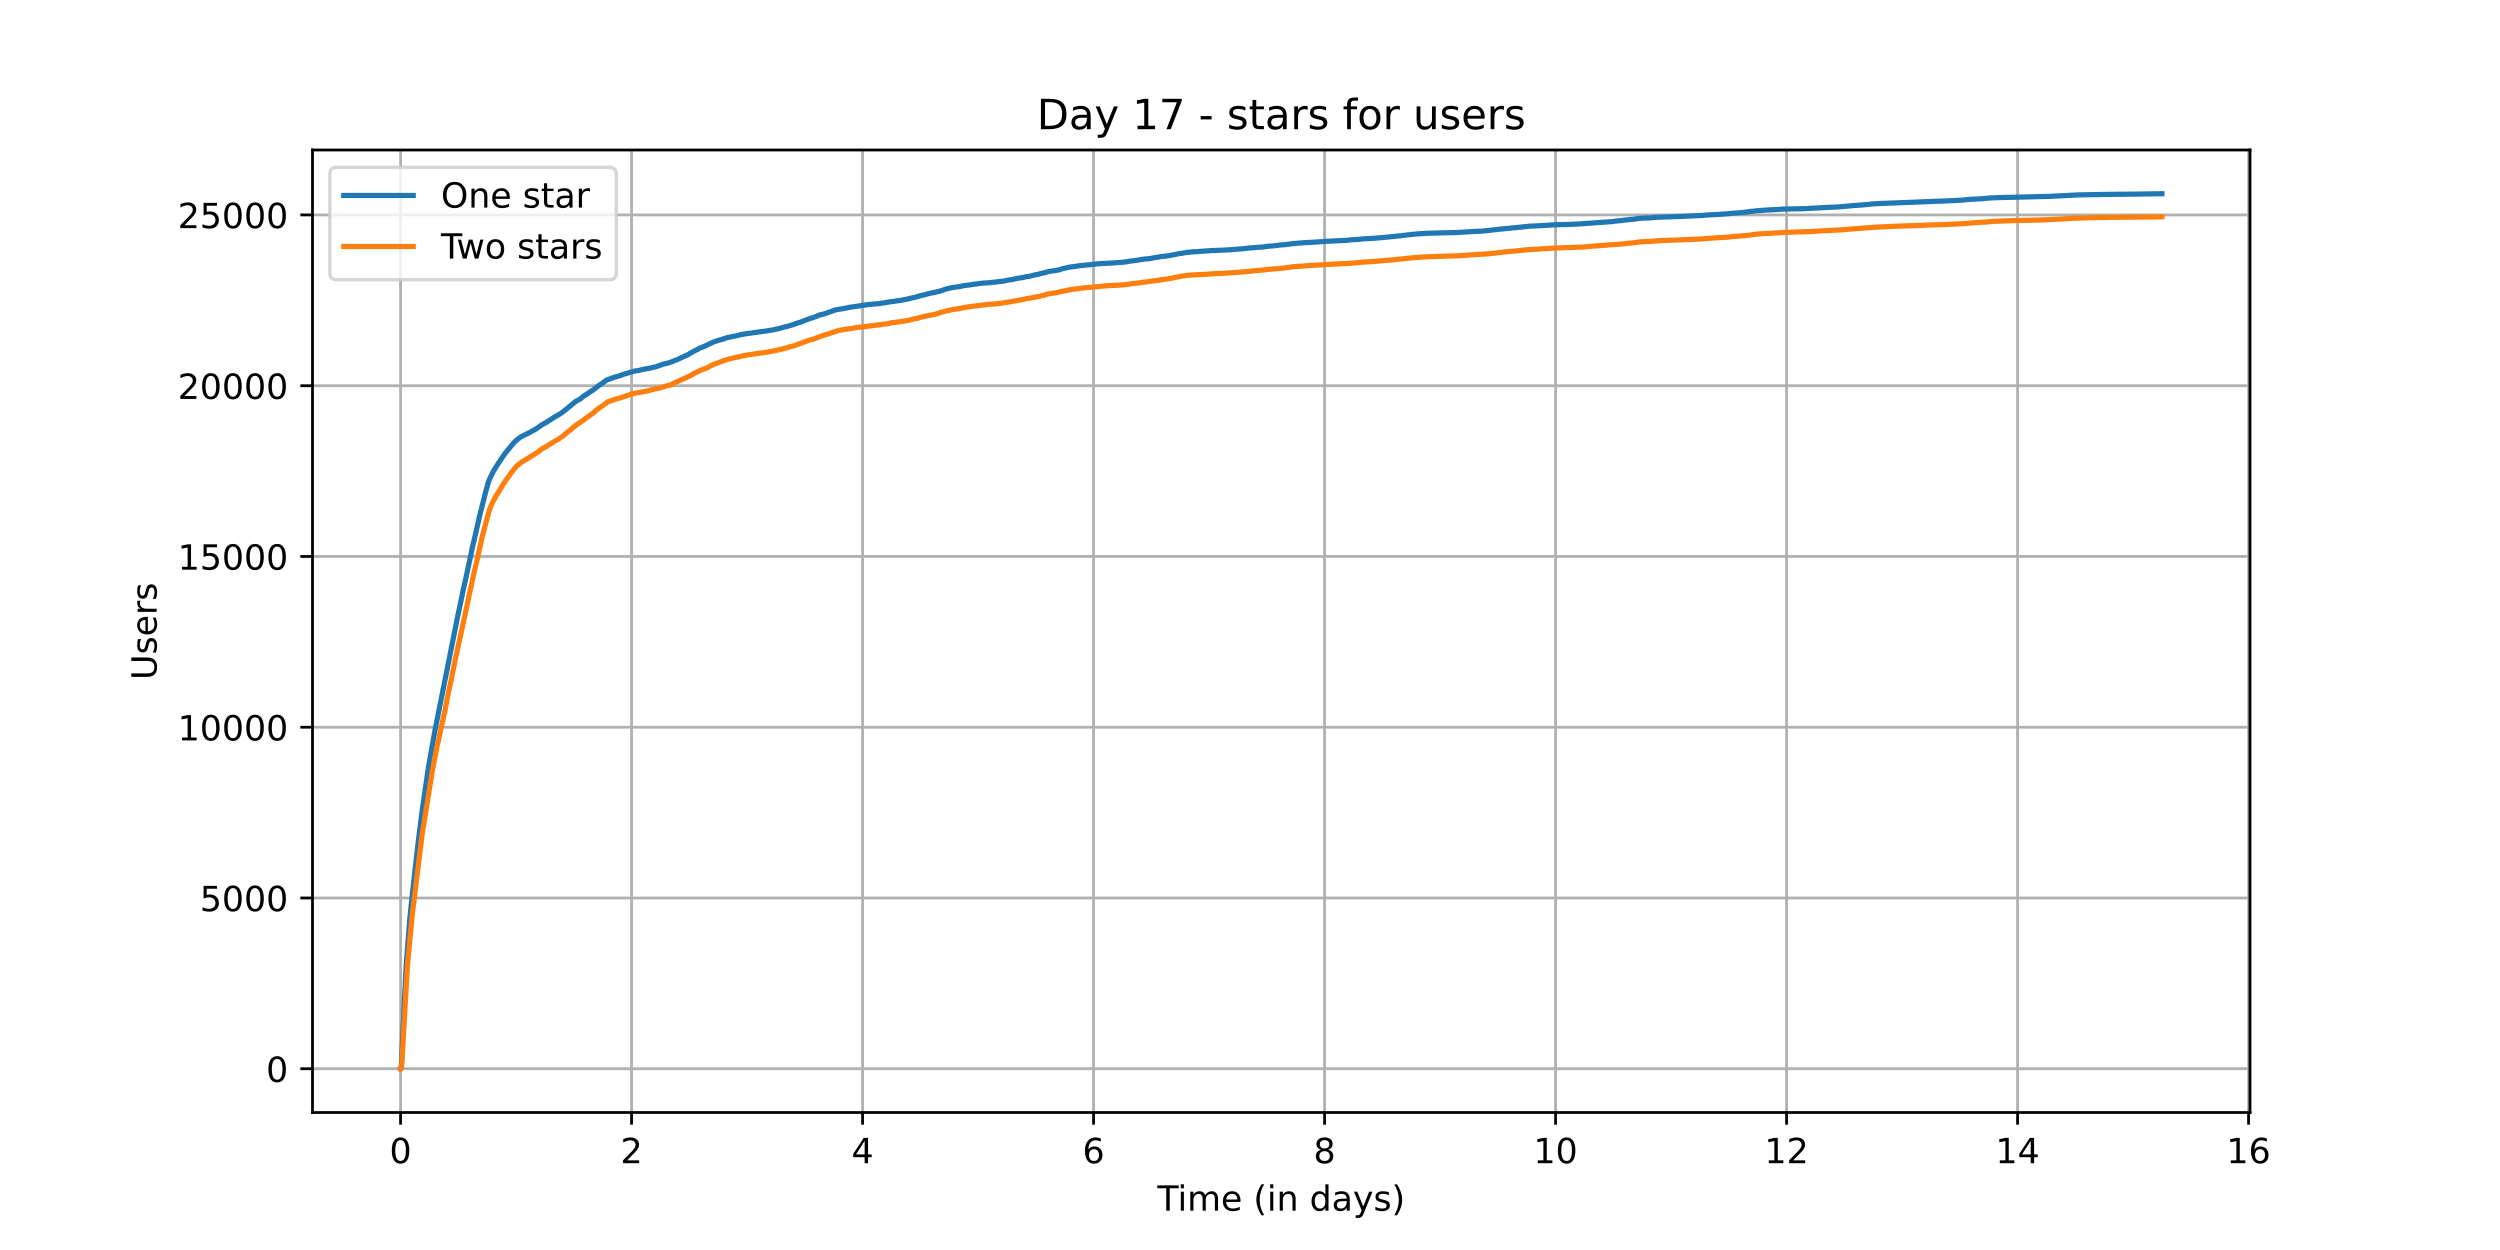 <?xml version="1.0" encoding="utf-8" standalone="no"?>
<!DOCTYPE svg PUBLIC "-//W3C//DTD SVG 1.1//EN"
  "http://www.w3.org/Graphics/SVG/1.1/DTD/svg11.dtd">
<!-- Created with matplotlib (https://matplotlib.org/) -->
<svg height="360pt" version="1.1" viewBox="0 0 720 360" width="720pt" xmlns="http://www.w3.org/2000/svg" xmlns:xlink="http://www.w3.org/1999/xlink">
 <defs>
  <style type="text/css">*{stroke-linecap:butt;stroke-linejoin:round;}</style>
 </defs>
 <g id="figure_1">
  <g id="patch_1">
   <path d="M 0 360 
L 720 360 
L 720 0 
L 0 0 
z
" style="fill:#ffffff;"/>
  </g>
  <g id="axes_1">
   <g id="patch_2">
    <path d="M 90 320.4 
L 648 320.4 
L 648 43.2 
L 90 43.2 
z
" style="fill:#ffffff;"/>
   </g>
   <g id="matplotlib.axis_1">
    <g id="xtick_1">
     <g id="line2d_1">
      <path clip-path="url(#p1cc33527a8)" d="M 115.364 320.4 
L 115.364 43.2 
" style="fill:none;stroke:#b0b0b0;stroke-linecap:square;stroke-width:0.8;"/>
     </g>
     <g id="line2d_2">
      <defs>
       <path d="M 0 0 
L 0 3.5 
" id="mbe6719a1c9" style="stroke:#000000;stroke-width:0.8;"/>
      </defs>
      <g>
       <use style="stroke:#000000;stroke-width:0.8;" x="115.364" xlink:href="#mbe6719a1c9" y="320.4"/>
      </g>
     </g>
     <g id="text_1">
      <!-- 0 -->
      <g transform="translate(112.182 334.998)scale(0.1 -0.1)">
       <defs>
        <path d="M 31.781 66.406 
Q 24.172 66.406 20.328 58.906 
Q 16.5 51.422 16.5 36.375 
Q 16.5 21.391 20.328 13.891 
Q 24.172 6.391 31.781 6.391 
Q 39.453 6.391 43.281 13.891 
Q 47.125 21.391 47.125 36.375 
Q 47.125 51.422 43.281 58.906 
Q 39.453 66.406 31.781 66.406 
z
M 31.781 74.219 
Q 44.047 74.219 50.516 64.516 
Q 56.984 54.828 56.984 36.375 
Q 56.984 17.969 50.516 8.266 
Q 44.047 -1.422 31.781 -1.422 
Q 19.531 -1.422 13.062 8.266 
Q 6.594 17.969 6.594 36.375 
Q 6.594 54.828 13.062 64.516 
Q 19.531 74.219 31.781 74.219 
z
" id="DejaVuSans-48"/>
       </defs>
       <use xlink:href="#DejaVuSans-48"/>
      </g>
     </g>
    </g>
    <g id="xtick_2">
     <g id="line2d_3">
      <path clip-path="url(#p1cc33527a8)" d="M 181.892 320.4 
L 181.892 43.2 
" style="fill:none;stroke:#b0b0b0;stroke-linecap:square;stroke-width:0.8;"/>
     </g>
     <g id="line2d_4">
      <g>
       <use style="stroke:#000000;stroke-width:0.8;" x="181.892" xlink:href="#mbe6719a1c9" y="320.4"/>
      </g>
     </g>
     <g id="text_2">
      <!-- 2 -->
      <g transform="translate(178.711 334.998)scale(0.1 -0.1)">
       <defs>
        <path d="M 19.188 8.297 
L 53.609 8.297 
L 53.609 0 
L 7.328 0 
L 7.328 8.297 
Q 12.938 14.109 22.625 23.891 
Q 32.328 33.688 34.812 36.531 
Q 39.547 41.844 41.422 45.531 
Q 43.312 49.219 43.312 52.781 
Q 43.312 58.594 39.234 62.25 
Q 35.156 65.922 28.609 65.922 
Q 23.969 65.922 18.812 64.312 
Q 13.672 62.703 7.812 59.422 
L 7.812 69.391 
Q 13.766 71.781 18.938 73 
Q 24.125 74.219 28.422 74.219 
Q 39.75 74.219 46.484 68.547 
Q 53.219 62.891 53.219 53.422 
Q 53.219 48.922 51.531 44.891 
Q 49.859 40.875 45.406 35.406 
Q 44.188 33.984 37.641 27.219 
Q 31.109 20.453 19.188 8.297 
z
" id="DejaVuSans-50"/>
       </defs>
       <use xlink:href="#DejaVuSans-50"/>
      </g>
     </g>
    </g>
    <g id="xtick_3">
     <g id="line2d_5">
      <path clip-path="url(#p1cc33527a8)" d="M 248.42 320.4 
L 248.42 43.2 
" style="fill:none;stroke:#b0b0b0;stroke-linecap:square;stroke-width:0.8;"/>
     </g>
     <g id="line2d_6">
      <g>
       <use style="stroke:#000000;stroke-width:0.8;" x="248.42" xlink:href="#mbe6719a1c9" y="320.4"/>
      </g>
     </g>
     <g id="text_3">
      <!-- 4 -->
      <g transform="translate(245.239 334.998)scale(0.1 -0.1)">
       <defs>
        <path d="M 37.797 64.312 
L 12.891 25.391 
L 37.797 25.391 
z
M 35.203 72.906 
L 47.609 72.906 
L 47.609 25.391 
L 58.016 25.391 
L 58.016 17.188 
L 47.609 17.188 
L 47.609 0 
L 37.797 0 
L 37.797 17.188 
L 4.891 17.188 
L 4.891 26.703 
z
" id="DejaVuSans-52"/>
       </defs>
       <use xlink:href="#DejaVuSans-52"/>
      </g>
     </g>
    </g>
    <g id="xtick_4">
     <g id="line2d_7">
      <path clip-path="url(#p1cc33527a8)" d="M 314.948 320.4 
L 314.948 43.2 
" style="fill:none;stroke:#b0b0b0;stroke-linecap:square;stroke-width:0.8;"/>
     </g>
     <g id="line2d_8">
      <g>
       <use style="stroke:#000000;stroke-width:0.8;" x="314.948" xlink:href="#mbe6719a1c9" y="320.4"/>
      </g>
     </g>
     <g id="text_4">
      <!-- 6 -->
      <g transform="translate(311.767 334.998)scale(0.1 -0.1)">
       <defs>
        <path d="M 33.016 40.375 
Q 26.375 40.375 22.484 35.828 
Q 18.609 31.297 18.609 23.391 
Q 18.609 15.531 22.484 10.953 
Q 26.375 6.391 33.016 6.391 
Q 39.656 6.391 43.531 10.953 
Q 47.406 15.531 47.406 23.391 
Q 47.406 31.297 43.531 35.828 
Q 39.656 40.375 33.016 40.375 
z
M 52.594 71.297 
L 52.594 62.312 
Q 48.875 64.062 45.094 64.984 
Q 41.312 65.922 37.594 65.922 
Q 27.828 65.922 22.672 59.328 
Q 17.531 52.734 16.797 39.406 
Q 19.672 43.656 24.016 45.922 
Q 28.375 48.188 33.594 48.188 
Q 44.578 48.188 50.953 41.516 
Q 57.328 34.859 57.328 23.391 
Q 57.328 12.156 50.688 5.359 
Q 44.047 -1.422 33.016 -1.422 
Q 20.359 -1.422 13.672 8.266 
Q 6.984 17.969 6.984 36.375 
Q 6.984 53.656 15.188 63.938 
Q 23.391 74.219 37.203 74.219 
Q 40.922 74.219 44.703 73.484 
Q 48.484 72.75 52.594 71.297 
z
" id="DejaVuSans-54"/>
       </defs>
       <use xlink:href="#DejaVuSans-54"/>
      </g>
     </g>
    </g>
    <g id="xtick_5">
     <g id="line2d_9">
      <path clip-path="url(#p1cc33527a8)" d="M 381.476 320.4 
L 381.476 43.2 
" style="fill:none;stroke:#b0b0b0;stroke-linecap:square;stroke-width:0.8;"/>
     </g>
     <g id="line2d_10">
      <g>
       <use style="stroke:#000000;stroke-width:0.8;" x="381.476" xlink:href="#mbe6719a1c9" y="320.4"/>
      </g>
     </g>
     <g id="text_5">
      <!-- 8 -->
      <g transform="translate(378.295 334.998)scale(0.1 -0.1)">
       <defs>
        <path d="M 31.781 34.625 
Q 24.75 34.625 20.719 30.859 
Q 16.703 27.094 16.703 20.516 
Q 16.703 13.922 20.719 10.156 
Q 24.75 6.391 31.781 6.391 
Q 38.812 6.391 42.859 10.172 
Q 46.922 13.969 46.922 20.516 
Q 46.922 27.094 42.891 30.859 
Q 38.875 34.625 31.781 34.625 
z
M 21.922 38.812 
Q 15.578 40.375 12.031 44.719 
Q 8.5 49.078 8.5 55.328 
Q 8.5 64.062 14.719 69.141 
Q 20.953 74.219 31.781 74.219 
Q 42.672 74.219 48.875 69.141 
Q 55.078 64.062 55.078 55.328 
Q 55.078 49.078 51.531 44.719 
Q 48 40.375 41.703 38.812 
Q 48.828 37.156 52.797 32.312 
Q 56.781 27.484 56.781 20.516 
Q 56.781 9.906 50.312 4.234 
Q 43.844 -1.422 31.781 -1.422 
Q 19.734 -1.422 13.25 4.234 
Q 6.781 9.906 6.781 20.516 
Q 6.781 27.484 10.781 32.312 
Q 14.797 37.156 21.922 38.812 
z
M 18.312 54.391 
Q 18.312 48.734 21.844 45.562 
Q 25.391 42.391 31.781 42.391 
Q 38.141 42.391 41.719 45.562 
Q 45.312 48.734 45.312 54.391 
Q 45.312 60.062 41.719 63.234 
Q 38.141 66.406 31.781 66.406 
Q 25.391 66.406 21.844 63.234 
Q 18.312 60.062 18.312 54.391 
z
" id="DejaVuSans-56"/>
       </defs>
       <use xlink:href="#DejaVuSans-56"/>
      </g>
     </g>
    </g>
    <g id="xtick_6">
     <g id="line2d_11">
      <path clip-path="url(#p1cc33527a8)" d="M 448.004 320.4 
L 448.004 43.2 
" style="fill:none;stroke:#b0b0b0;stroke-linecap:square;stroke-width:0.8;"/>
     </g>
     <g id="line2d_12">
      <g>
       <use style="stroke:#000000;stroke-width:0.8;" x="448.004" xlink:href="#mbe6719a1c9" y="320.4"/>
      </g>
     </g>
     <g id="text_6">
      <!-- 10 -->
      <g transform="translate(441.642 334.998)scale(0.1 -0.1)">
       <defs>
        <path d="M 12.406 8.297 
L 28.516 8.297 
L 28.516 63.922 
L 10.984 60.406 
L 10.984 69.391 
L 28.422 72.906 
L 38.281 72.906 
L 38.281 8.297 
L 54.391 8.297 
L 54.391 0 
L 12.406 0 
z
" id="DejaVuSans-49"/>
       </defs>
       <use xlink:href="#DejaVuSans-49"/>
       <use x="63.623" xlink:href="#DejaVuSans-48"/>
      </g>
     </g>
    </g>
    <g id="xtick_7">
     <g id="line2d_13">
      <path clip-path="url(#p1cc33527a8)" d="M 514.532 320.4 
L 514.532 43.2 
" style="fill:none;stroke:#b0b0b0;stroke-linecap:square;stroke-width:0.8;"/>
     </g>
     <g id="line2d_14">
      <g>
       <use style="stroke:#000000;stroke-width:0.8;" x="514.532" xlink:href="#mbe6719a1c9" y="320.4"/>
      </g>
     </g>
     <g id="text_7">
      <!-- 12 -->
      <g transform="translate(508.17 334.998)scale(0.1 -0.1)">
       <use xlink:href="#DejaVuSans-49"/>
       <use x="63.623" xlink:href="#DejaVuSans-50"/>
      </g>
     </g>
    </g>
    <g id="xtick_8">
     <g id="line2d_15">
      <path clip-path="url(#p1cc33527a8)" d="M 581.061 320.4 
L 581.061 43.2 
" style="fill:none;stroke:#b0b0b0;stroke-linecap:square;stroke-width:0.8;"/>
     </g>
     <g id="line2d_16">
      <g>
       <use style="stroke:#000000;stroke-width:0.8;" x="581.061" xlink:href="#mbe6719a1c9" y="320.4"/>
      </g>
     </g>
     <g id="text_8">
      <!-- 14 -->
      <g transform="translate(574.698 334.998)scale(0.1 -0.1)">
       <use xlink:href="#DejaVuSans-49"/>
       <use x="63.623" xlink:href="#DejaVuSans-52"/>
      </g>
     </g>
    </g>
    <g id="xtick_9">
     <g id="line2d_17">
      <path clip-path="url(#p1cc33527a8)" d="M 647.589 320.4 
L 647.589 43.2 
" style="fill:none;stroke:#b0b0b0;stroke-linecap:square;stroke-width:0.8;"/>
     </g>
     <g id="line2d_18">
      <g>
       <use style="stroke:#000000;stroke-width:0.8;" x="647.589" xlink:href="#mbe6719a1c9" y="320.4"/>
      </g>
     </g>
     <g id="text_9">
      <!-- 16 -->
      <g transform="translate(641.226 334.998)scale(0.1 -0.1)">
       <use xlink:href="#DejaVuSans-49"/>
       <use x="63.623" xlink:href="#DejaVuSans-54"/>
      </g>
     </g>
    </g>
    <g id="text_10">
     <!-- Time (in days) -->
     <g transform="translate(333.327 348.677)scale(0.1 -0.1)">
      <defs>
       <path d="M -0.297 72.906 
L 61.375 72.906 
L 61.375 64.594 
L 35.5 64.594 
L 35.5 0 
L 25.594 0 
L 25.594 64.594 
L -0.297 64.594 
z
" id="DejaVuSans-84"/>
       <path d="M 9.422 54.688 
L 18.406 54.688 
L 18.406 0 
L 9.422 0 
z
M 9.422 75.984 
L 18.406 75.984 
L 18.406 64.594 
L 9.422 64.594 
z
" id="DejaVuSans-105"/>
       <path d="M 52 44.188 
Q 55.375 50.25 60.062 53.125 
Q 64.75 56 71.094 56 
Q 79.641 56 84.281 50.016 
Q 88.922 44.047 88.922 33.016 
L 88.922 0 
L 79.891 0 
L 79.891 32.719 
Q 79.891 40.578 77.094 44.375 
Q 74.312 48.188 68.609 48.188 
Q 61.625 48.188 57.562 43.547 
Q 53.516 38.922 53.516 30.906 
L 53.516 0 
L 44.484 0 
L 44.484 32.719 
Q 44.484 40.625 41.703 44.406 
Q 38.922 48.188 33.109 48.188 
Q 26.219 48.188 22.156 43.531 
Q 18.109 38.875 18.109 30.906 
L 18.109 0 
L 9.078 0 
L 9.078 54.688 
L 18.109 54.688 
L 18.109 46.188 
Q 21.188 51.219 25.484 53.609 
Q 29.781 56 35.688 56 
Q 41.656 56 45.828 52.969 
Q 50 49.953 52 44.188 
z
" id="DejaVuSans-109"/>
       <path d="M 56.203 29.594 
L 56.203 25.203 
L 14.891 25.203 
Q 15.484 15.922 20.484 11.062 
Q 25.484 6.203 34.422 6.203 
Q 39.594 6.203 44.453 7.469 
Q 49.312 8.734 54.109 11.281 
L 54.109 2.781 
Q 49.266 0.734 44.188 -0.344 
Q 39.109 -1.422 33.891 -1.422 
Q 20.797 -1.422 13.156 6.188 
Q 5.516 13.812 5.516 26.812 
Q 5.516 40.234 12.766 48.109 
Q 20.016 56 32.328 56 
Q 43.359 56 49.781 48.891 
Q 56.203 41.797 56.203 29.594 
z
M 47.219 32.234 
Q 47.125 39.594 43.094 43.984 
Q 39.062 48.391 32.422 48.391 
Q 24.906 48.391 20.391 44.141 
Q 15.875 39.891 15.188 32.172 
z
" id="DejaVuSans-101"/>
       <path id="DejaVuSans-32"/>
       <path d="M 31 75.875 
Q 24.469 64.656 21.281 53.656 
Q 18.109 42.672 18.109 31.391 
Q 18.109 20.125 21.312 9.062 
Q 24.516 -2 31 -13.188 
L 23.188 -13.188 
Q 15.875 -1.703 12.234 9.375 
Q 8.594 20.453 8.594 31.391 
Q 8.594 42.281 12.203 53.312 
Q 15.828 64.359 23.188 75.875 
z
" id="DejaVuSans-40"/>
       <path d="M 54.891 33.016 
L 54.891 0 
L 45.906 0 
L 45.906 32.719 
Q 45.906 40.484 42.875 44.328 
Q 39.844 48.188 33.797 48.188 
Q 26.516 48.188 22.312 43.547 
Q 18.109 38.922 18.109 30.906 
L 18.109 0 
L 9.078 0 
L 9.078 54.688 
L 18.109 54.688 
L 18.109 46.188 
Q 21.344 51.125 25.703 53.562 
Q 30.078 56 35.797 56 
Q 45.219 56 50.047 50.172 
Q 54.891 44.344 54.891 33.016 
z
" id="DejaVuSans-110"/>
       <path d="M 45.406 46.391 
L 45.406 75.984 
L 54.391 75.984 
L 54.391 0 
L 45.406 0 
L 45.406 8.203 
Q 42.578 3.328 38.25 0.953 
Q 33.938 -1.422 27.875 -1.422 
Q 17.969 -1.422 11.734 6.484 
Q 5.516 14.406 5.516 27.297 
Q 5.516 40.188 11.734 48.094 
Q 17.969 56 27.875 56 
Q 33.938 56 38.25 53.625 
Q 42.578 51.266 45.406 46.391 
z
M 14.797 27.297 
Q 14.797 17.391 18.875 11.75 
Q 22.953 6.109 30.078 6.109 
Q 37.203 6.109 41.297 11.75 
Q 45.406 17.391 45.406 27.297 
Q 45.406 37.203 41.297 42.844 
Q 37.203 48.484 30.078 48.484 
Q 22.953 48.484 18.875 42.844 
Q 14.797 37.203 14.797 27.297 
z
" id="DejaVuSans-100"/>
       <path d="M 34.281 27.484 
Q 23.391 27.484 19.188 25 
Q 14.984 22.516 14.984 16.5 
Q 14.984 11.719 18.141 8.906 
Q 21.297 6.109 26.703 6.109 
Q 34.188 6.109 38.703 11.406 
Q 43.219 16.703 43.219 25.484 
L 43.219 27.484 
z
M 52.203 31.203 
L 52.203 0 
L 43.219 0 
L 43.219 8.297 
Q 40.141 3.328 35.547 0.953 
Q 30.953 -1.422 24.312 -1.422 
Q 15.922 -1.422 10.953 3.297 
Q 6 8.016 6 15.922 
Q 6 25.141 12.172 29.828 
Q 18.359 34.516 30.609 34.516 
L 43.219 34.516 
L 43.219 35.406 
Q 43.219 41.609 39.141 45 
Q 35.062 48.391 27.688 48.391 
Q 23 48.391 18.547 47.266 
Q 14.109 46.141 10.016 43.891 
L 10.016 52.203 
Q 14.938 54.109 19.578 55.047 
Q 24.219 56 28.609 56 
Q 40.484 56 46.344 49.844 
Q 52.203 43.703 52.203 31.203 
z
" id="DejaVuSans-97"/>
       <path d="M 32.172 -5.078 
Q 28.375 -14.844 24.75 -17.812 
Q 21.141 -20.797 15.094 -20.797 
L 7.906 -20.797 
L 7.906 -13.281 
L 13.188 -13.281 
Q 16.891 -13.281 18.938 -11.516 
Q 21 -9.766 23.484 -3.219 
L 25.094 0.875 
L 2.984 54.688 
L 12.5 54.688 
L 29.594 11.922 
L 46.688 54.688 
L 56.203 54.688 
z
" id="DejaVuSans-121"/>
       <path d="M 44.281 53.078 
L 44.281 44.578 
Q 40.484 46.531 36.375 47.5 
Q 32.281 48.484 27.875 48.484 
Q 21.188 48.484 17.844 46.438 
Q 14.5 44.391 14.5 40.281 
Q 14.5 37.156 16.891 35.375 
Q 19.281 33.594 26.516 31.984 
L 29.594 31.297 
Q 39.156 29.25 43.188 25.516 
Q 47.219 21.781 47.219 15.094 
Q 47.219 7.469 41.188 3.016 
Q 35.156 -1.422 24.609 -1.422 
Q 20.219 -1.422 15.453 -0.562 
Q 10.688 0.297 5.422 2 
L 5.422 11.281 
Q 10.406 8.688 15.234 7.391 
Q 20.062 6.109 24.812 6.109 
Q 31.156 6.109 34.562 8.281 
Q 37.984 10.453 37.984 14.406 
Q 37.984 18.062 35.516 20.016 
Q 33.062 21.969 24.703 23.781 
L 21.578 24.516 
Q 13.234 26.266 9.516 29.906 
Q 5.812 33.547 5.812 39.891 
Q 5.812 47.609 11.281 51.797 
Q 16.75 56 26.812 56 
Q 31.781 56 36.172 55.266 
Q 40.578 54.547 44.281 53.078 
z
" id="DejaVuSans-115"/>
       <path d="M 8.016 75.875 
L 15.828 75.875 
Q 23.141 64.359 26.781 53.312 
Q 30.422 42.281 30.422 31.391 
Q 30.422 20.453 26.781 9.375 
Q 23.141 -1.703 15.828 -13.188 
L 8.016 -13.188 
Q 14.5 -2 17.703 9.062 
Q 20.906 20.125 20.906 31.391 
Q 20.906 42.672 17.703 53.656 
Q 14.5 64.656 8.016 75.875 
z
" id="DejaVuSans-41"/>
      </defs>
      <use xlink:href="#DejaVuSans-84"/>
      <use x="57.959" xlink:href="#DejaVuSans-105"/>
      <use x="85.742" xlink:href="#DejaVuSans-109"/>
      <use x="183.154" xlink:href="#DejaVuSans-101"/>
      <use x="244.678" xlink:href="#DejaVuSans-32"/>
      <use x="276.465" xlink:href="#DejaVuSans-40"/>
      <use x="315.479" xlink:href="#DejaVuSans-105"/>
      <use x="343.262" xlink:href="#DejaVuSans-110"/>
      <use x="406.641" xlink:href="#DejaVuSans-32"/>
      <use x="438.428" xlink:href="#DejaVuSans-100"/>
      <use x="501.904" xlink:href="#DejaVuSans-97"/>
      <use x="563.184" xlink:href="#DejaVuSans-121"/>
      <use x="622.363" xlink:href="#DejaVuSans-115"/>
      <use x="674.463" xlink:href="#DejaVuSans-41"/>
     </g>
    </g>
   </g>
   <g id="matplotlib.axis_2">
    <g id="ytick_1">
     <g id="line2d_19">
      <path clip-path="url(#p1cc33527a8)" d="M 90 307.8 
L 648 307.8 
" style="fill:none;stroke:#b0b0b0;stroke-linecap:square;stroke-width:0.8;"/>
     </g>
     <g id="line2d_20">
      <defs>
       <path d="M 0 0 
L -3.5 0 
" id="m2032a143ce" style="stroke:#000000;stroke-width:0.8;"/>
      </defs>
      <g>
       <use style="stroke:#000000;stroke-width:0.8;" x="90" xlink:href="#m2032a143ce" y="307.8"/>
      </g>
     </g>
     <g id="text_11">
      <!-- 0 -->
      <g transform="translate(76.638 311.599)scale(0.1 -0.1)">
       <use xlink:href="#DejaVuSans-48"/>
      </g>
     </g>
    </g>
    <g id="ytick_2">
     <g id="line2d_21">
      <path clip-path="url(#p1cc33527a8)" d="M 90 258.622 
L 648 258.622 
" style="fill:none;stroke:#b0b0b0;stroke-linecap:square;stroke-width:0.8;"/>
     </g>
     <g id="line2d_22">
      <g>
       <use style="stroke:#000000;stroke-width:0.8;" x="90" xlink:href="#m2032a143ce" y="258.622"/>
      </g>
     </g>
     <g id="text_12">
      <!-- 5000 -->
      <g transform="translate(57.55 262.421)scale(0.1 -0.1)">
       <defs>
        <path d="M 10.797 72.906 
L 49.516 72.906 
L 49.516 64.594 
L 19.828 64.594 
L 19.828 46.734 
Q 21.969 47.469 24.109 47.828 
Q 26.266 48.188 28.422 48.188 
Q 40.625 48.188 47.75 41.5 
Q 54.891 34.812 54.891 23.391 
Q 54.891 11.625 47.562 5.094 
Q 40.234 -1.422 26.906 -1.422 
Q 22.312 -1.422 17.547 -0.641 
Q 12.797 0.141 7.719 1.703 
L 7.719 11.625 
Q 12.109 9.234 16.797 8.062 
Q 21.484 6.891 26.703 6.891 
Q 35.156 6.891 40.078 11.328 
Q 45.016 15.766 45.016 23.391 
Q 45.016 31 40.078 35.438 
Q 35.156 39.891 26.703 39.891 
Q 22.75 39.891 18.812 39.016 
Q 14.891 38.141 10.797 36.281 
z
" id="DejaVuSans-53"/>
       </defs>
       <use xlink:href="#DejaVuSans-53"/>
       <use x="63.623" xlink:href="#DejaVuSans-48"/>
       <use x="127.246" xlink:href="#DejaVuSans-48"/>
       <use x="190.869" xlink:href="#DejaVuSans-48"/>
      </g>
     </g>
    </g>
    <g id="ytick_3">
     <g id="line2d_23">
      <path clip-path="url(#p1cc33527a8)" d="M 90 209.443 
L 648 209.443 
" style="fill:none;stroke:#b0b0b0;stroke-linecap:square;stroke-width:0.8;"/>
     </g>
     <g id="line2d_24">
      <g>
       <use style="stroke:#000000;stroke-width:0.8;" x="90" xlink:href="#m2032a143ce" y="209.443"/>
      </g>
     </g>
     <g id="text_13">
      <!-- 10000 -->
      <g transform="translate(51.188 213.242)scale(0.1 -0.1)">
       <use xlink:href="#DejaVuSans-49"/>
       <use x="63.623" xlink:href="#DejaVuSans-48"/>
       <use x="127.246" xlink:href="#DejaVuSans-48"/>
       <use x="190.869" xlink:href="#DejaVuSans-48"/>
       <use x="254.492" xlink:href="#DejaVuSans-48"/>
      </g>
     </g>
    </g>
    <g id="ytick_4">
     <g id="line2d_25">
      <path clip-path="url(#p1cc33527a8)" d="M 90 160.265 
L 648 160.265 
" style="fill:none;stroke:#b0b0b0;stroke-linecap:square;stroke-width:0.8;"/>
     </g>
     <g id="line2d_26">
      <g>
       <use style="stroke:#000000;stroke-width:0.8;" x="90" xlink:href="#m2032a143ce" y="160.265"/>
      </g>
     </g>
     <g id="text_14">
      <!-- 15000 -->
      <g transform="translate(51.188 164.064)scale(0.1 -0.1)">
       <use xlink:href="#DejaVuSans-49"/>
       <use x="63.623" xlink:href="#DejaVuSans-53"/>
       <use x="127.246" xlink:href="#DejaVuSans-48"/>
       <use x="190.869" xlink:href="#DejaVuSans-48"/>
       <use x="254.492" xlink:href="#DejaVuSans-48"/>
      </g>
     </g>
    </g>
    <g id="ytick_5">
     <g id="line2d_27">
      <path clip-path="url(#p1cc33527a8)" d="M 90 111.086 
L 648 111.086 
" style="fill:none;stroke:#b0b0b0;stroke-linecap:square;stroke-width:0.8;"/>
     </g>
     <g id="line2d_28">
      <g>
       <use style="stroke:#000000;stroke-width:0.8;" x="90" xlink:href="#m2032a143ce" y="111.086"/>
      </g>
     </g>
     <g id="text_15">
      <!-- 20000 -->
      <g transform="translate(51.188 114.886)scale(0.1 -0.1)">
       <use xlink:href="#DejaVuSans-50"/>
       <use x="63.623" xlink:href="#DejaVuSans-48"/>
       <use x="127.246" xlink:href="#DejaVuSans-48"/>
       <use x="190.869" xlink:href="#DejaVuSans-48"/>
       <use x="254.492" xlink:href="#DejaVuSans-48"/>
      </g>
     </g>
    </g>
    <g id="ytick_6">
     <g id="line2d_29">
      <path clip-path="url(#p1cc33527a8)" d="M 90 61.908 
L 648 61.908 
" style="fill:none;stroke:#b0b0b0;stroke-linecap:square;stroke-width:0.8;"/>
     </g>
     <g id="line2d_30">
      <g>
       <use style="stroke:#000000;stroke-width:0.8;" x="90" xlink:href="#m2032a143ce" y="61.908"/>
      </g>
     </g>
     <g id="text_16">
      <!-- 25000 -->
      <g transform="translate(51.188 65.707)scale(0.1 -0.1)">
       <use xlink:href="#DejaVuSans-50"/>
       <use x="63.623" xlink:href="#DejaVuSans-53"/>
       <use x="127.246" xlink:href="#DejaVuSans-48"/>
       <use x="190.869" xlink:href="#DejaVuSans-48"/>
       <use x="254.492" xlink:href="#DejaVuSans-48"/>
      </g>
     </g>
    </g>
    <g id="text_17">
     <!-- Users -->
     <g transform="translate(45.108 195.801)rotate(-90)scale(0.1 -0.1)">
      <defs>
       <path d="M 8.688 72.906 
L 18.609 72.906 
L 18.609 28.609 
Q 18.609 16.891 22.844 11.734 
Q 27.094 6.594 36.625 6.594 
Q 46.094 6.594 50.344 11.734 
Q 54.594 16.891 54.594 28.609 
L 54.594 72.906 
L 64.5 72.906 
L 64.5 27.391 
Q 64.5 13.141 57.438 5.859 
Q 50.391 -1.422 36.625 -1.422 
Q 22.797 -1.422 15.734 5.859 
Q 8.688 13.141 8.688 27.391 
z
" id="DejaVuSans-85"/>
       <path d="M 41.109 46.297 
Q 39.594 47.172 37.812 47.578 
Q 36.031 48 33.891 48 
Q 26.266 48 22.188 43.047 
Q 18.109 38.094 18.109 28.812 
L 18.109 0 
L 9.078 0 
L 9.078 54.688 
L 18.109 54.688 
L 18.109 46.188 
Q 20.953 51.172 25.484 53.578 
Q 30.031 56 36.531 56 
Q 37.453 56 38.578 55.875 
Q 39.703 55.766 41.062 55.516 
z
" id="DejaVuSans-114"/>
      </defs>
      <use xlink:href="#DejaVuSans-85"/>
      <use x="73.193" xlink:href="#DejaVuSans-115"/>
      <use x="125.293" xlink:href="#DejaVuSans-101"/>
      <use x="186.816" xlink:href="#DejaVuSans-114"/>
      <use x="227.93" xlink:href="#DejaVuSans-115"/>
     </g>
    </g>
   </g>
   <g id="line2d_31">
    <path clip-path="url(#p1cc33527a8)" d="M 115.364 307.8 
L 115.49 307.751 
L 115.627 306.502 
L 115.948 299.046 
L 116.955 278.381 
L 118.031 264.553 
L 118.605 258.946 
L 120.392 242.963 
L 121.033 237.849 
L 121.582 233.462 
L 123.391 220.961 
L 125.268 210.387 
L 125.497 209.227 
L 131.793 177.595 
L 131.907 177.054 
L 132.205 175.658 
L 132.731 173.228 
L 133.349 170.159 
L 133.739 168.428 
L 134.288 165.96 
L 135.662 159.527 
L 136.029 157.747 
L 137.128 153.036 
L 137.998 149.15 
L 138.113 148.659 
L 138.387 147.547 
L 139.969 141.282 
L 140.267 140.289 
L 140.564 139.148 
L 140.885 138.233 
L 141.183 137.594 
L 141.297 137.367 
L 141.572 136.807 
L 142.122 135.676 
L 143.701 133.128 
L 143.792 133.049 
L 144.823 131.495 
L 145.051 131.2 
L 145.257 130.866 
L 145.51 130.512 
L 147.57 128.014 
L 148.119 127.404 
L 148.416 127.089 
L 148.577 126.902 
L 149.996 125.81 
L 150.133 125.712 
L 150.339 125.663 
L 150.545 125.574 
L 150.797 125.417 
L 152.651 124.512 
L 152.903 124.355 
L 153.109 124.247 
L 153.384 124.069 
L 153.659 123.961 
L 153.933 123.765 
L 154.185 123.656 
L 154.62 123.351 
L 155.398 122.82 
L 155.558 122.712 
L 155.879 122.456 
L 156.154 122.27 
L 156.429 122.161 
L 157.367 121.64 
L 157.597 121.512 
L 157.871 121.286 
L 158.1 121.148 
L 158.283 121.04 
L 158.97 120.597 
L 159.451 120.273 
L 159.977 119.958 
L 160.824 119.486 
L 161.007 119.368 
L 161.603 118.994 
L 161.785 118.886 
L 161.923 118.778 
L 165.54 115.827 
L 165.677 115.739 
L 165.907 115.552 
L 166.295 115.355 
L 167.12 114.903 
L 167.395 114.647 
L 167.784 114.322 
L 168.22 113.988 
L 168.38 113.89 
L 168.609 113.752 
L 168.769 113.663 
L 169.067 113.457 
L 169.525 113.152 
L 169.823 112.945 
L 169.96 112.847 
L 170.281 112.611 
L 170.555 112.503 
L 170.762 112.355 
L 172.64 110.87 
L 172.846 110.781 
L 173.052 110.644 
L 173.258 110.536 
L 173.419 110.427 
L 174.633 109.503 
L 174.862 109.395 
L 176.488 108.804 
L 176.717 108.696 
L 177.427 108.509 
L 177.907 108.401 
L 179.235 107.939 
L 179.441 107.831 
L 180.22 107.614 
L 180.609 107.506 
L 181.639 107.182 
L 182.12 107.073 
L 182.967 106.828 
L 183.769 106.719 
L 184.318 106.601 
L 184.707 106.493 
L 185.188 106.405 
L 185.646 106.296 
L 186.149 106.198 
L 186.904 106.09 
L 187.134 106.041 
L 187.752 105.893 
L 188.118 105.785 
L 188.622 105.687 
L 189.057 105.578 
L 189.308 105.5 
L 189.491 105.401 
L 189.766 105.313 
L 191.048 104.87 
L 191.506 104.762 
L 192.193 104.585 
L 192.582 104.487 
L 192.857 104.398 
L 193.155 104.3 
L 193.361 104.211 
L 193.749 104.113 
L 194.162 103.896 
L 194.414 103.788 
L 194.665 103.7 
L 195.077 103.592 
L 195.329 103.434 
L 198.283 102.067 
L 198.466 101.929 
L 198.993 101.615 
L 199.199 101.516 
L 199.725 101.202 
L 201.213 100.454 
L 201.717 100.169 
L 202.083 100.07 
L 202.472 99.884 
L 202.747 99.775 
L 205.425 98.536 
L 205.586 98.467 
L 206.776 98.064 
L 207.12 97.956 
L 207.76 97.798 
L 208.058 97.69 
L 209.317 97.267 
L 209.798 97.159 
L 210.21 97.1 
L 210.691 96.992 
L 211.195 96.893 
L 211.744 96.795 
L 211.973 96.726 
L 212.522 96.618 
L 213.392 96.362 
L 214.148 96.254 
L 214.674 96.146 
L 215.338 96.038 
L 215.681 96.008 
L 216.62 95.9 
L 216.803 95.841 
L 217.558 95.733 
L 217.947 95.684 
L 218.749 95.575 
L 219.161 95.516 
L 220.122 95.408 
L 220.557 95.339 
L 221.221 95.241 
L 221.427 95.202 
L 222.045 95.094 
L 222.434 95.044 
L 222.984 94.936 
L 223.281 94.828 
L 223.922 94.73 
L 224.174 94.651 
L 224.632 94.543 
L 225.388 94.336 
L 225.731 94.228 
L 226.326 94.09 
L 226.807 93.982 
L 227.814 93.658 
L 228.272 93.549 
L 230.035 92.91 
L 230.515 92.812 
L 230.744 92.694 
L 230.996 92.595 
L 231.271 92.487 
L 231.5 92.379 
L 233.103 91.799 
L 233.423 91.69 
L 234.385 91.395 
L 234.613 91.287 
L 234.934 91.159 
L 235.346 91.051 
L 235.804 90.795 
L 236.171 90.697 
L 236.354 90.628 
L 236.949 90.54 
L 237.155 90.441 
L 237.613 90.343 
L 238.002 90.156 
L 238.414 90.048 
L 240.337 89.35 
L 240.658 89.241 
L 240.864 89.202 
L 241.413 89.094 
L 241.848 89.025 
L 242.695 88.917 
L 242.947 88.838 
L 243.657 88.75 
L 243.84 88.691 
L 244.435 88.553 
L 245.03 88.445 
L 245.396 88.405 
L 246.06 88.297 
L 246.426 88.258 
L 247.182 88.15 
L 247.594 88.091 
L 248.12 87.992 
L 248.304 87.973 
L 249.151 87.874 
L 249.38 87.815 
L 250.09 87.707 
L 250.41 87.687 
L 251.6 87.579 
L 251.967 87.54 
L 253.34 87.432 
L 253.912 87.304 
L 254.897 87.205 
L 255.08 87.127 
L 255.768 87.018 
L 256.203 86.95 
L 256.982 86.841 
L 257.371 86.792 
L 258.149 86.684 
L 258.607 86.605 
L 259.454 86.497 
L 260.027 86.369 
L 260.713 86.261 
L 261.24 86.153 
L 261.652 86.045 
L 262.338 85.868 
L 262.911 85.759 
L 263.46 85.641 
L 263.803 85.543 
L 264.055 85.464 
L 264.353 85.366 
L 264.581 85.307 
L 265.337 85.1 
L 265.772 84.992 
L 266.161 84.943 
L 266.573 84.835 
L 266.894 84.697 
L 267.352 84.589 
L 267.924 84.461 
L 268.451 84.353 
L 269.023 84.225 
L 269.573 84.117 
L 270.191 83.969 
L 270.443 83.891 
L 270.581 83.851 
L 270.947 83.743 
L 271.153 83.704 
L 272.688 83.163 
L 273.237 83.065 
L 273.466 83.005 
L 273.902 82.897 
L 274.154 82.819 
L 275.047 82.71 
L 275.39 82.681 
L 275.939 82.573 
L 276.283 82.543 
L 276.833 82.435 
L 277.085 82.366 
L 277.611 82.258 
L 278.436 82.15 
L 278.802 82.11 
L 279.672 82.002 
L 279.878 81.963 
L 280.358 81.874 
L 281.434 81.766 
L 281.938 81.668 
L 282.877 81.56 
L 283.243 81.52 
L 285.189 81.412 
L 285.669 81.324 
L 286.974 81.215 
L 287.455 81.127 
L 288.508 81.019 
L 288.897 80.97 
L 289.561 80.861 
L 290.294 80.665 
L 291.255 80.556 
L 291.827 80.429 
L 292.262 80.33 
L 292.514 80.252 
L 293.132 80.143 
L 293.521 80.094 
L 294.185 79.986 
L 294.368 79.927 
L 294.711 79.897 
L 295.146 79.789 
L 295.398 79.72 
L 296.314 79.612 
L 297.001 79.435 
L 297.413 79.337 
L 297.642 79.268 
L 298.1 79.17 
L 298.329 79.111 
L 298.741 79.052 
L 299.153 78.943 
L 299.977 78.707 
L 300.71 78.599 
L 301.008 78.491 
L 301.992 78.186 
L 302.817 78.078 
L 303.275 77.999 
L 303.962 77.891 
L 304.305 77.861 
L 304.878 77.753 
L 305.931 77.409 
L 306.298 77.301 
L 306.733 77.232 
L 307.168 77.124 
L 307.809 76.966 
L 308.587 76.858 
L 308.794 76.819 
L 309.824 76.711 
L 310.374 76.593 
L 311.29 76.484 
L 311.656 76.445 
L 312.732 76.337 
L 313.052 76.317 
L 314.265 76.209 
L 314.609 76.18 
L 315.387 76.071 
L 315.593 76.032 
L 317.012 75.924 
L 317.333 75.904 
L 319.233 75.796 
L 319.553 75.776 
L 321.453 75.668 
L 321.82 75.629 
L 323.468 75.521 
L 323.88 75.462 
L 324.682 75.353 
L 325.254 75.225 
L 326.257 75.117 
L 326.692 75.048 
L 327.539 74.94 
L 327.928 74.891 
L 328.409 74.783 
L 328.821 74.724 
L 329.508 74.616 
L 329.851 74.586 
L 331.156 74.488 
L 331.384 74.429 
L 331.98 74.321 
L 332.231 74.252 
L 333.033 74.144 
L 333.514 74.055 
L 334.063 73.947 
L 334.498 73.878 
L 335.689 73.77 
L 336.124 73.701 
L 336.925 73.593 
L 337.59 73.426 
L 338.299 73.317 
L 338.505 73.278 
L 339.078 73.17 
L 339.353 73.071 
L 340.292 72.963 
L 340.75 72.885 
L 341.277 72.776 
L 341.712 72.708 
L 342.72 72.599 
L 343.086 72.56 
L 345.055 72.452 
L 345.422 72.412 
L 347.024 72.304 
L 347.368 72.275 
L 348.947 72.167 
L 349.245 72.157 
L 352.061 72.049 
L 352.381 72.029 
L 354.533 71.921 
L 354.899 71.881 
L 356.09 71.773 
L 356.41 71.753 
L 358.013 71.645 
L 358.47 71.567 
L 359.569 71.458 
L 359.958 71.409 
L 361.469 71.301 
L 361.881 71.242 
L 363.964 71.134 
L 364.56 70.996 
L 365.544 70.888 
L 365.842 70.878 
L 367.078 70.77 
L 367.284 70.731 
L 367.605 70.711 
L 368.337 70.603 
L 368.727 70.554 
L 370.192 70.445 
L 370.604 70.386 
L 371.635 70.278 
L 372.139 70.18 
L 373.421 70.072 
L 373.788 70.032 
L 375.345 69.924 
L 375.711 69.885 
L 377.978 69.777 
L 378.298 69.757 
L 379.855 69.649 
L 380.153 69.639 
L 381.435 69.531 
L 381.778 69.501 
L 384.296 69.393 
L 384.617 69.373 
L 386.883 69.265 
L 387.181 69.255 
L 388.577 69.147 
L 389.058 69.058 
L 391.073 68.95 
L 391.416 68.921 
L 392.286 68.813 
L 392.629 68.783 
L 394.896 68.675 
L 395.216 68.655 
L 396.612 68.547 
L 396.956 68.518 
L 398.261 68.409 
L 398.673 68.35 
L 400.046 68.242 
L 400.459 68.183 
L 401.626 68.075 
L 401.969 68.045 
L 402.886 67.937 
L 403.206 67.918 
L 404.031 67.809 
L 404.397 67.77 
L 405.313 67.662 
L 405.656 67.632 
L 406.618 67.524 
L 407.008 67.475 
L 408.29 67.367 
L 408.657 67.327 
L 410.374 67.219 
L 410.717 67.19 
L 414.631 67.082 
L 414.929 67.072 
L 419.645 66.963 
L 419.988 66.934 
L 421.98 66.826 
L 422.3 66.806 
L 423.788 66.698 
L 424.132 66.668 
L 426.902 66.56 
L 427.291 66.511 
L 428.458 66.403 
L 428.847 66.354 
L 429.741 66.245 
L 430.13 66.196 
L 431.252 66.088 
L 431.687 66.019 
L 432.946 65.911 
L 433.335 65.862 
L 434.503 65.754 
L 434.823 65.734 
L 435.579 65.626 
L 435.877 65.616 
L 436.999 65.508 
L 437.365 65.468 
L 438.555 65.36 
L 438.967 65.301 
L 440.158 65.193 
L 440.593 65.124 
L 443.431 65.016 
L 443.752 64.996 
L 445.285 64.888 
L 445.606 64.868 
L 447.483 64.76 
L 447.826 64.731 
L 451.993 64.623 
L 452.291 64.613 
L 454.649 64.505 
L 454.969 64.485 
L 456.48 64.377 
L 456.801 64.357 
L 458.266 64.249 
L 458.633 64.21 
L 460.35 64.101 
L 460.67 64.082 
L 462.136 63.973 
L 462.479 63.944 
L 464.059 63.836 
L 464.402 63.806 
L 465.135 63.698 
L 465.524 63.649 
L 466.76 63.541 
L 467.127 63.501 
L 467.836 63.393 
L 468.203 63.354 
L 469.187 63.255 
L 469.393 63.216 
L 470.836 63.108 
L 471.431 62.97 
L 472.415 62.862 
L 472.736 62.842 
L 475.437 62.734 
L 475.872 62.665 
L 477.521 62.557 
L 477.818 62.547 
L 481.436 62.439 
L 481.779 62.41 
L 485.053 62.301 
L 485.396 62.272 
L 487.778 62.164 
L 488.098 62.144 
L 490.525 62.036 
L 490.914 61.987 
L 492.081 61.878 
L 492.403 61.859 
L 495.035 61.751 
L 495.379 61.721 
L 496.821 61.613 
L 497.165 61.583 
L 498.447 61.475 
L 498.813 61.436 
L 500.256 61.328 
L 500.6 61.298 
L 501.928 61.19 
L 502.295 61.151 
L 503.097 61.052 
L 503.28 61.033 
L 503.829 60.915 
L 505.181 60.806 
L 505.638 60.728 
L 507.013 60.619 
L 507.356 60.59 
L 509.005 60.482 
L 509.325 60.462 
L 511.614 60.354 
L 511.935 60.334 
L 513.332 60.226 
L 513.629 60.216 
L 519.421 60.108 
L 519.719 60.098 
L 521.505 59.99 
L 521.825 59.97 
L 523.977 59.872 
L 524.16 59.842 
L 526.358 59.734 
L 526.679 59.715 
L 529.22 59.606 
L 529.564 59.577 
L 530.96 59.469 
L 531.327 59.429 
L 532.585 59.321 
L 532.998 59.262 
L 534.349 59.154 
L 534.646 59.144 
L 536.295 59.036 
L 536.708 58.977 
L 538.311 58.869 
L 538.837 58.761 
L 540.624 58.652 
L 540.967 58.623 
L 543.966 58.515 
L 544.287 58.495 
L 547.263 58.387 
L 547.584 58.367 
L 550.514 58.259 
L 550.812 58.249 
L 553.49 58.141 
L 553.811 58.121 
L 556.673 58.013 
L 557.016 57.984 
L 560.474 57.875 
L 560.817 57.846 
L 563.244 57.738 
L 563.565 57.718 
L 565.282 57.61 
L 565.579 57.6 
L 566.381 57.492 
L 566.747 57.452 
L 568.694 57.344 
L 568.992 57.334 
L 571.053 57.226 
L 571.259 57.187 
L 572.473 57.079 
L 572.862 57.029 
L 575.427 56.921 
L 575.725 56.911 
L 580.304 56.803 
L 580.624 56.784 
L 585.912 56.675 
L 586.256 56.646 
L 590.835 56.538 
L 591.224 56.488 
L 593.833 56.38 
L 594.154 56.361 
L 596.123 56.262 
L 596.306 56.243 
L 598.618 56.134 
L 598.916 56.125 
L 605.168 56.016 
L 605.488 55.997 
L 616.501 55.889 
L 616.821 55.869 
L 622.636 55.8 
L 622.636 55.8 
" style="fill:none;stroke:#1f77b4;stroke-linecap:square;stroke-width:1.5;"/>
   </g>
   <g id="line2d_32">
    <path clip-path="url(#p1cc33527a8)" d="M 115.364 307.8 
L 115.536 307.702 
L 115.65 307.013 
L 115.879 303.6 
L 117.344 278.136 
L 118.605 264.661 
L 118.787 263.038 
L 121.514 240.74 
L 124.536 221.826 
L 126 214.341 
L 126.138 213.82 
L 127.512 207.506 
L 127.832 206.06 
L 127.992 205.42 
L 128.542 202.568 
L 129.092 199.706 
L 129.847 196.322 
L 129.916 196.017 
L 130.305 193.932 
L 130.557 192.791 
L 130.786 191.631 
L 131.266 189.162 
L 131.472 188.365 
L 131.861 186.536 
L 132.113 185.306 
L 132.502 183.615 
L 133.074 180.998 
L 134.311 175.245 
L 134.471 174.556 
L 135.319 170.396 
L 135.639 169.117 
L 136.143 166.609 
L 137.243 161.878 
L 137.563 160.57 
L 137.907 158.819 
L 138.387 156.832 
L 138.891 154.452 
L 139.12 153.695 
L 139.511 152.121 
L 139.808 151.039 
L 140.289 149.249 
L 140.404 148.836 
L 140.702 147.783 
L 141 146.78 
L 141.755 144.901 
L 141.984 144.429 
L 142.35 143.78 
L 142.854 142.797 
L 142.991 142.629 
L 144.845 139.62 
L 144.937 139.462 
L 145.67 138.361 
L 145.944 137.948 
L 146.059 137.81 
L 146.288 137.525 
L 147.249 136.118 
L 147.707 135.548 
L 147.844 135.381 
L 148.142 134.987 
L 148.531 134.554 
L 148.737 134.269 
L 150.477 132.892 
L 150.797 132.784 
L 151.553 132.263 
L 151.782 132.154 
L 152.445 131.751 
L 152.72 131.564 
L 152.835 131.456 
L 153.247 131.23 
L 153.453 131.131 
L 154.094 130.718 
L 154.231 130.63 
L 154.529 130.413 
L 155.101 130.059 
L 155.536 129.676 
L 155.948 129.391 
L 156.177 129.204 
L 157.184 128.663 
L 157.413 128.535 
L 157.597 128.446 
L 157.803 128.279 
L 158.009 128.181 
L 158.833 127.61 
L 159.13 127.502 
L 159.542 127.217 
L 159.817 127.03 
L 160.847 126.489 
L 161.03 126.361 
L 161.168 126.253 
L 161.419 126.027 
L 161.694 125.84 
L 161.877 125.742 
L 162.198 125.496 
L 162.381 125.427 
L 162.656 125.092 
L 164.762 123.401 
L 164.853 123.312 
L 165.242 122.968 
L 165.38 122.889 
L 165.7 122.555 
L 166.501 122.014 
L 167.188 121.611 
L 167.577 121.286 
L 168.036 120.971 
L 169.41 119.919 
L 169.662 119.811 
L 170.876 118.906 
L 171.037 118.807 
L 171.632 118.207 
L 171.724 118.099 
L 171.999 117.922 
L 173.006 117.194 
L 173.579 116.85 
L 173.831 116.624 
L 173.969 116.525 
L 175.068 115.719 
L 176.488 115.227 
L 176.808 115.119 
L 176.991 115.05 
L 177.312 114.942 
L 178.068 114.735 
L 178.503 114.627 
L 179.739 114.214 
L 180.128 114.116 
L 180.311 114.037 
L 180.586 113.939 
L 180.861 113.84 
L 182.074 113.427 
L 182.646 113.319 
L 183.333 113.142 
L 184.226 113.044 
L 184.501 112.945 
L 184.936 112.876 
L 185.485 112.768 
L 185.897 112.709 
L 186.332 112.611 
L 186.538 112.562 
L 187.019 112.454 
L 187.797 112.237 
L 188.232 112.139 
L 188.507 112.05 
L 189.125 111.942 
L 189.72 111.804 
L 190.11 111.716 
L 190.292 111.657 
L 190.613 111.549 
L 191.209 111.411 
L 191.483 111.313 
L 191.827 111.165 
L 192.514 111.057 
L 198.695 108.264 
L 198.97 108.077 
L 199.199 107.978 
L 199.382 107.88 
L 199.771 107.595 
L 199.908 107.546 
L 200.137 107.437 
L 201.625 106.709 
L 201.786 106.611 
L 203.319 106.07 
L 203.502 105.982 
L 203.685 105.923 
L 203.869 105.834 
L 204.075 105.696 
L 204.647 105.342 
L 204.922 105.244 
L 205.128 105.136 
L 205.357 105.028 
L 205.7 104.87 
L 206.089 104.762 
L 208.63 103.778 
L 208.997 103.67 
L 209.248 103.592 
L 209.638 103.483 
L 210.324 103.306 
L 210.714 103.198 
L 211.332 103.051 
L 211.881 102.952 
L 212.064 102.874 
L 212.82 102.775 
L 213.095 102.687 
L 213.918 102.451 
L 214.765 102.342 
L 215.384 102.195 
L 216.231 102.097 
L 216.414 102.077 
L 216.872 101.998 
L 217.627 101.89 
L 218.062 101.821 
L 218.703 101.713 
L 219.046 101.683 
L 219.893 101.575 
L 220.077 101.516 
L 221.061 101.408 
L 221.633 101.28 
L 222.114 101.182 
L 222.32 101.133 
L 223.075 101.024 
L 223.762 100.847 
L 224.335 100.739 
L 224.586 100.661 
L 225.067 100.552 
L 225.662 100.415 
L 226.074 100.306 
L 226.304 100.238 
L 226.807 100.129 
L 227.127 99.982 
L 227.471 99.884 
L 227.631 99.844 
L 228.272 99.687 
L 228.73 99.598 
L 228.936 99.51 
L 229.279 99.352 
L 229.554 99.274 
L 229.76 99.116 
L 230.264 99.008 
L 230.515 98.929 
L 232.919 98.005 
L 233.309 97.907 
L 233.538 97.848 
L 234.064 97.739 
L 236.926 96.638 
L 237.247 96.549 
L 237.407 96.51 
L 237.705 96.402 
L 238.506 96.175 
L 238.803 96.067 
L 240.063 95.644 
L 240.383 95.536 
L 241.299 95.251 
L 241.573 95.143 
L 241.985 95.084 
L 242.718 94.976 
L 243.176 94.897 
L 243.908 94.789 
L 244.114 94.749 
L 244.938 94.641 
L 245.396 94.562 
L 246.037 94.454 
L 246.22 94.395 
L 246.632 94.336 
L 247.892 94.228 
L 248.326 94.159 
L 249.242 94.051 
L 250.776 93.835 
L 251.646 93.736 
L 251.852 93.687 
L 253.042 93.579 
L 253.363 93.559 
L 253.843 93.461 
L 254.004 93.412 
L 255.125 93.303 
L 255.537 93.244 
L 256.112 93.136 
L 256.386 93.038 
L 256.89 92.94 
L 257.76 92.831 
L 257.943 92.812 
L 258.768 92.713 
L 258.95 92.684 
L 259.797 92.576 
L 260.232 92.507 
L 260.805 92.399 
L 261.033 92.34 
L 261.834 92.231 
L 262.086 92.163 
L 263.071 91.858 
L 263.918 91.749 
L 264.536 91.602 
L 264.811 91.494 
L 265.68 91.238 
L 266.299 91.13 
L 266.94 90.972 
L 267.329 90.874 
L 267.512 90.854 
L 268.061 90.736 
L 268.726 90.628 
L 269.321 90.49 
L 269.71 90.382 
L 270.741 90.058 
L 271.108 89.949 
L 271.841 89.753 
L 272.23 89.645 
L 272.963 89.448 
L 273.558 89.34 
L 273.81 89.261 
L 274.382 89.153 
L 274.611 89.104 
L 275.482 88.995 
L 275.939 88.917 
L 276.718 88.809 
L 277.52 88.582 
L 278.321 88.474 
L 278.527 88.435 
L 279.168 88.327 
L 279.557 88.277 
L 280.473 88.169 
L 280.679 88.13 
L 281.778 88.022 
L 281.961 87.992 
L 282.693 87.884 
L 283.105 87.825 
L 284.09 87.717 
L 284.525 87.648 
L 286.677 87.54 
L 287.18 87.441 
L 288.302 87.333 
L 288.485 87.304 
L 289.08 87.205 
L 289.332 87.136 
L 290.202 87.028 
L 290.614 86.969 
L 291.209 86.861 
L 291.759 86.743 
L 292.422 86.635 
L 292.903 86.546 
L 293.567 86.438 
L 293.979 86.379 
L 294.483 86.271 
L 294.986 86.173 
L 295.398 86.064 
L 295.947 85.946 
L 296.794 85.838 
L 297.39 85.7 
L 297.963 85.592 
L 298.443 85.504 
L 299.176 85.396 
L 299.977 85.169 
L 300.366 85.061 
L 300.756 85.012 
L 301.145 84.904 
L 301.511 84.737 
L 302.084 84.638 
L 302.267 84.579 
L 302.886 84.471 
L 303.229 84.442 
L 304.007 84.333 
L 304.442 84.264 
L 304.786 84.156 
L 305.405 84.009 
L 305.954 83.901 
L 306.481 83.792 
L 307.03 83.684 
L 307.214 83.655 
L 307.717 83.546 
L 307.969 83.468 
L 308.633 83.36 
L 309.068 83.291 
L 310.191 83.183 
L 310.671 83.094 
L 311.519 82.986 
L 311.908 82.937 
L 312.938 82.828 
L 313.258 82.809 
L 314.609 82.701 
L 314.998 82.651 
L 316.303 82.543 
L 316.738 82.474 
L 318.065 82.366 
L 318.455 82.317 
L 320.423 82.219 
L 320.606 82.199 
L 322.575 82.091 
L 322.896 82.071 
L 324.292 81.963 
L 324.498 81.924 
L 325.324 81.825 
L 325.937 81.707 
L 326.784 81.599 
L 327.104 81.579 
L 328.157 81.471 
L 328.661 81.373 
L 329.53 81.265 
L 329.943 81.206 
L 330.858 81.097 
L 331.27 81.038 
L 331.934 80.93 
L 332.369 80.861 
L 333.422 80.753 
L 333.88 80.674 
L 334.429 80.566 
L 334.887 80.488 
L 335.872 80.379 
L 336.284 80.32 
L 336.994 80.212 
L 337.612 80.065 
L 338.208 79.956 
L 338.46 79.878 
L 339.216 79.77 
L 339.834 79.622 
L 340.635 79.514 
L 341.048 79.455 
L 341.643 79.347 
L 342.055 79.288 
L 343.659 79.179 
L 344.025 79.14 
L 346.864 79.032 
L 347.23 78.993 
L 348.924 78.884 
L 349.359 78.815 
L 352.45 78.707 
L 352.839 78.658 
L 354.922 78.55 
L 355.311 78.501 
L 357.005 78.393 
L 357.372 78.353 
L 358.585 78.245 
L 358.905 78.225 
L 360.004 78.117 
L 360.394 78.068 
L 361.492 77.97 
L 361.698 77.93 
L 363.186 77.822 
L 363.552 77.783 
L 364.514 77.675 
L 364.903 77.625 
L 366.185 77.517 
L 366.574 77.468 
L 368.269 77.36 
L 368.681 77.301 
L 369.597 77.193 
L 369.986 77.143 
L 370.948 77.035 
L 371.337 76.986 
L 372.116 76.878 
L 372.597 76.789 
L 374.543 76.681 
L 374.91 76.642 
L 376.329 76.534 
L 376.696 76.494 
L 378.39 76.386 
L 378.711 76.366 
L 381.16 76.258 
L 381.549 76.209 
L 383.266 76.101 
L 383.449 76.081 
L 385.944 75.983 
L 386.128 75.963 
L 388.44 75.855 
L 388.783 75.825 
L 390.18 75.717 
L 390.477 75.707 
L 391.576 75.599 
L 392.034 75.521 
L 393.957 75.412 
L 394.278 75.393 
L 395.697 75.284 
L 396.017 75.265 
L 397.299 75.157 
L 397.597 75.147 
L 398.65 75.039 
L 399.016 74.999 
L 400.298 74.901 
L 400.481 74.871 
L 401.969 74.763 
L 402.382 74.704 
L 403.39 74.596 
L 403.779 74.547 
L 404.924 74.439 
L 405.153 74.389 
L 406.618 74.281 
L 407.054 74.212 
L 408.634 74.104 
L 409.023 74.055 
L 411.541 73.947 
L 411.862 73.927 
L 414.906 73.819 
L 415.226 73.799 
L 419.347 73.691 
L 419.667 73.671 
L 421.636 73.563 
L 422.026 73.514 
L 423.605 73.416 
L 423.788 73.386 
L 425.482 73.278 
L 425.803 73.258 
L 427.863 73.15 
L 428.184 73.13 
L 429.374 73.022 
L 429.763 72.973 
L 430.977 72.865 
L 431.504 72.757 
L 432.488 72.649 
L 432.877 72.599 
L 434.068 72.501 
L 434.251 72.481 
L 435.442 72.373 
L 435.74 72.363 
L 436.655 72.255 
L 437.021 72.216 
L 438.052 72.108 
L 438.441 72.058 
L 439.654 71.95 
L 440.043 71.901 
L 442.08 71.793 
L 442.378 71.783 
L 443.958 71.675 
L 444.278 71.655 
L 445.766 71.547 
L 446.087 71.527 
L 448.285 71.419 
L 448.605 71.399 
L 452.291 71.291 
L 452.657 71.252 
L 455.816 71.144 
L 456.16 71.114 
L 457.603 71.006 
L 457.9 70.996 
L 458.702 70.888 
L 459.045 70.858 
L 460.625 70.75 
L 460.968 70.721 
L 462.708 70.613 
L 463.166 70.534 
L 465.089 70.426 
L 465.432 70.396 
L 466.852 70.288 
L 467.218 70.249 
L 468.294 70.14 
L 468.707 70.081 
L 469.943 69.973 
L 470.126 69.944 
L 471.065 69.845 
L 471.271 69.806 
L 471.683 69.747 
L 472.598 69.639 
L 472.942 69.609 
L 475.689 69.501 
L 476.033 69.472 
L 477.361 69.363 
L 477.75 69.314 
L 480.474 69.206 
L 480.772 69.196 
L 483.519 69.088 
L 483.84 69.068 
L 487.137 68.96 
L 487.48 68.931 
L 489.952 68.822 
L 490.273 68.803 
L 491.624 68.695 
L 491.99 68.655 
L 493.433 68.547 
L 493.616 68.527 
L 495.379 68.419 
L 495.699 68.4 
L 497.645 68.291 
L 497.966 68.272 
L 498.561 68.173 
L 498.767 68.134 
L 500.691 68.026 
L 501.058 67.986 
L 502.203 67.878 
L 502.547 67.849 
L 503.692 67.741 
L 503.852 67.711 
L 504.539 67.603 
L 504.997 67.524 
L 506.257 67.416 
L 506.646 67.367 
L 508.203 67.259 
L 508.524 67.239 
L 510.516 67.141 
L 510.699 67.111 
L 513.148 67.003 
L 513.56 66.944 
L 516.697 66.836 
L 517.018 66.816 
L 521.436 66.708 
L 521.779 66.678 
L 523.13 66.57 
L 523.451 66.55 
L 525.466 66.442 
L 525.763 66.432 
L 527.869 66.324 
L 528.213 66.295 
L 530.525 66.186 
L 530.868 66.157 
L 532.242 66.049 
L 532.7 65.97 
L 534.44 65.862 
L 534.807 65.823 
L 536.502 65.714 
L 536.891 65.665 
L 538.471 65.557 
L 538.837 65.518 
L 540.67 65.409 
L 541.013 65.38 
L 543.738 65.272 
L 544.081 65.242 
L 546.462 65.134 
L 546.782 65.114 
L 550.331 65.006 
L 550.629 64.996 
L 553.811 64.888 
L 554.155 64.859 
L 557.062 64.75 
L 557.36 64.741 
L 561.458 64.632 
L 561.848 64.583 
L 564.16 64.475 
L 564.504 64.446 
L 566.358 64.337 
L 566.725 64.298 
L 568.144 64.19 
L 568.465 64.17 
L 569.885 64.062 
L 570.205 64.042 
L 572.244 63.934 
L 572.611 63.895 
L 573.458 63.787 
L 573.801 63.757 
L 576.847 63.649 
L 577.167 63.629 
L 580.624 63.521 
L 580.967 63.492 
L 586.92 63.383 
L 587.217 63.373 
L 589.942 63.265 
L 590.239 63.255 
L 592.117 63.147 
L 592.437 63.128 
L 594.703 63.019 
L 595.024 63 
L 596.787 62.892 
L 597.153 62.852 
L 601.091 62.744 
L 601.435 62.714 
L 607.572 62.606 
L 607.87 62.596 
L 620.461 62.488 
L 620.759 62.478 
L 622.636 62.419 
L 622.636 62.419 
" style="fill:none;stroke:#ff7f0e;stroke-linecap:square;stroke-width:1.5;"/>
   </g>
   <g id="patch_3">
    <path d="M 90 320.4 
L 90 43.2 
" style="fill:none;stroke:#000000;stroke-linecap:square;stroke-linejoin:miter;stroke-width:0.8;"/>
   </g>
   <g id="patch_4">
    <path d="M 648 320.4 
L 648 43.2 
" style="fill:none;stroke:#000000;stroke-linecap:square;stroke-linejoin:miter;stroke-width:0.8;"/>
   </g>
   <g id="patch_5">
    <path d="M 90 320.4 
L 648 320.4 
" style="fill:none;stroke:#000000;stroke-linecap:square;stroke-linejoin:miter;stroke-width:0.8;"/>
   </g>
   <g id="patch_6">
    <path d="M 90 43.2 
L 648 43.2 
" style="fill:none;stroke:#000000;stroke-linecap:square;stroke-linejoin:miter;stroke-width:0.8;"/>
   </g>
   <g id="text_18">
    <!-- Day 17 - stars for users -->
    <g transform="translate(298.609 37.2)scale(0.12 -0.12)">
     <defs>
      <path d="M 19.672 64.797 
L 19.672 8.109 
L 31.594 8.109 
Q 46.688 8.109 53.688 14.938 
Q 60.688 21.781 60.688 36.531 
Q 60.688 51.172 53.688 57.984 
Q 46.688 64.797 31.594 64.797 
z
M 9.812 72.906 
L 30.078 72.906 
Q 51.266 72.906 61.172 64.094 
Q 71.094 55.281 71.094 36.531 
Q 71.094 17.672 61.125 8.828 
Q 51.172 0 30.078 0 
L 9.812 0 
z
" id="DejaVuSans-68"/>
      <path d="M 8.203 72.906 
L 55.078 72.906 
L 55.078 68.703 
L 28.609 0 
L 18.312 0 
L 43.219 64.594 
L 8.203 64.594 
z
" id="DejaVuSans-55"/>
      <path d="M 4.891 31.391 
L 31.203 31.391 
L 31.203 23.391 
L 4.891 23.391 
z
" id="DejaVuSans-45"/>
      <path d="M 18.312 70.219 
L 18.312 54.688 
L 36.812 54.688 
L 36.812 47.703 
L 18.312 47.703 
L 18.312 18.016 
Q 18.312 11.328 20.141 9.422 
Q 21.969 7.516 27.594 7.516 
L 36.812 7.516 
L 36.812 0 
L 27.594 0 
Q 17.188 0 13.234 3.875 
Q 9.281 7.766 9.281 18.016 
L 9.281 47.703 
L 2.688 47.703 
L 2.688 54.688 
L 9.281 54.688 
L 9.281 70.219 
z
" id="DejaVuSans-116"/>
      <path d="M 37.109 75.984 
L 37.109 68.5 
L 28.516 68.5 
Q 23.688 68.5 21.797 66.547 
Q 19.922 64.594 19.922 59.516 
L 19.922 54.688 
L 34.719 54.688 
L 34.719 47.703 
L 19.922 47.703 
L 19.922 0 
L 10.891 0 
L 10.891 47.703 
L 2.297 47.703 
L 2.297 54.688 
L 10.891 54.688 
L 10.891 58.5 
Q 10.891 67.625 15.141 71.797 
Q 19.391 75.984 28.609 75.984 
z
" id="DejaVuSans-102"/>
      <path d="M 30.609 48.391 
Q 23.391 48.391 19.188 42.75 
Q 14.984 37.109 14.984 27.297 
Q 14.984 17.484 19.156 11.844 
Q 23.344 6.203 30.609 6.203 
Q 37.797 6.203 41.984 11.859 
Q 46.188 17.531 46.188 27.297 
Q 46.188 37.016 41.984 42.703 
Q 37.797 48.391 30.609 48.391 
z
M 30.609 56 
Q 42.328 56 49.016 48.375 
Q 55.719 40.766 55.719 27.297 
Q 55.719 13.875 49.016 6.219 
Q 42.328 -1.422 30.609 -1.422 
Q 18.844 -1.422 12.172 6.219 
Q 5.516 13.875 5.516 27.297 
Q 5.516 40.766 12.172 48.375 
Q 18.844 56 30.609 56 
z
" id="DejaVuSans-111"/>
      <path d="M 8.5 21.578 
L 8.5 54.688 
L 17.484 54.688 
L 17.484 21.922 
Q 17.484 14.156 20.5 10.266 
Q 23.531 6.391 29.594 6.391 
Q 36.859 6.391 41.078 11.031 
Q 45.312 15.672 45.312 23.688 
L 45.312 54.688 
L 54.297 54.688 
L 54.297 0 
L 45.312 0 
L 45.312 8.406 
Q 42.047 3.422 37.719 1 
Q 33.406 -1.422 27.688 -1.422 
Q 18.266 -1.422 13.375 4.438 
Q 8.5 10.297 8.5 21.578 
z
M 31.109 56 
z
" id="DejaVuSans-117"/>
     </defs>
     <use xlink:href="#DejaVuSans-68"/>
     <use x="77.002" xlink:href="#DejaVuSans-97"/>
     <use x="138.281" xlink:href="#DejaVuSans-121"/>
     <use x="197.461" xlink:href="#DejaVuSans-32"/>
     <use x="229.248" xlink:href="#DejaVuSans-49"/>
     <use x="292.871" xlink:href="#DejaVuSans-55"/>
     <use x="356.494" xlink:href="#DejaVuSans-32"/>
     <use x="388.281" xlink:href="#DejaVuSans-45"/>
     <use x="424.365" xlink:href="#DejaVuSans-32"/>
     <use x="456.152" xlink:href="#DejaVuSans-115"/>
     <use x="508.252" xlink:href="#DejaVuSans-116"/>
     <use x="547.461" xlink:href="#DejaVuSans-97"/>
     <use x="608.74" xlink:href="#DejaVuSans-114"/>
     <use x="649.854" xlink:href="#DejaVuSans-115"/>
     <use x="701.953" xlink:href="#DejaVuSans-32"/>
     <use x="733.74" xlink:href="#DejaVuSans-102"/>
     <use x="768.945" xlink:href="#DejaVuSans-111"/>
     <use x="830.127" xlink:href="#DejaVuSans-114"/>
     <use x="871.24" xlink:href="#DejaVuSans-32"/>
     <use x="903.027" xlink:href="#DejaVuSans-117"/>
     <use x="966.406" xlink:href="#DejaVuSans-115"/>
     <use x="1018.506" xlink:href="#DejaVuSans-101"/>
     <use x="1080.029" xlink:href="#DejaVuSans-114"/>
     <use x="1121.143" xlink:href="#DejaVuSans-115"/>
    </g>
   </g>
   <g id="legend_1">
    <g id="patch_7">
     <path d="M 97 80.556 
L 175.511 80.556 
Q 177.511 80.556 177.511 78.556 
L 177.511 50.2 
Q 177.511 48.2 175.511 48.2 
L 97 48.2 
Q 95 48.2 95 50.2 
L 95 78.556 
Q 95 80.556 97 80.556 
z
" style="fill:#ffffff;opacity:0.8;stroke:#cccccc;stroke-linejoin:miter;"/>
    </g>
    <g id="line2d_33">
     <path d="M 99 56.298 
L 119 56.298 
" style="fill:none;stroke:#1f77b4;stroke-linecap:square;stroke-width:1.5;"/>
    </g>
    <g id="line2d_34"/>
    <g id="text_19">
     <!-- One star -->
     <g transform="translate(127 59.798)scale(0.1 -0.1)">
      <defs>
       <path d="M 39.406 66.219 
Q 28.656 66.219 22.328 58.203 
Q 16.016 50.203 16.016 36.375 
Q 16.016 22.609 22.328 14.594 
Q 28.656 6.594 39.406 6.594 
Q 50.141 6.594 56.422 14.594 
Q 62.703 22.609 62.703 36.375 
Q 62.703 50.203 56.422 58.203 
Q 50.141 66.219 39.406 66.219 
z
M 39.406 74.219 
Q 54.734 74.219 63.906 63.938 
Q 73.094 53.656 73.094 36.375 
Q 73.094 19.141 63.906 8.859 
Q 54.734 -1.422 39.406 -1.422 
Q 24.031 -1.422 14.812 8.828 
Q 5.609 19.094 5.609 36.375 
Q 5.609 53.656 14.812 63.938 
Q 24.031 74.219 39.406 74.219 
z
" id="DejaVuSans-79"/>
      </defs>
      <use xlink:href="#DejaVuSans-79"/>
      <use x="78.711" xlink:href="#DejaVuSans-110"/>
      <use x="142.09" xlink:href="#DejaVuSans-101"/>
      <use x="203.613" xlink:href="#DejaVuSans-32"/>
      <use x="235.4" xlink:href="#DejaVuSans-115"/>
      <use x="287.5" xlink:href="#DejaVuSans-116"/>
      <use x="326.709" xlink:href="#DejaVuSans-97"/>
      <use x="387.988" xlink:href="#DejaVuSans-114"/>
     </g>
    </g>
    <g id="line2d_35">
     <path d="M 99 70.977 
L 119 70.977 
" style="fill:none;stroke:#ff7f0e;stroke-linecap:square;stroke-width:1.5;"/>
    </g>
    <g id="line2d_36"/>
    <g id="text_20">
     <!-- Two stars -->
     <g transform="translate(127 74.477)scale(0.1 -0.1)">
      <defs>
       <path d="M 4.203 54.688 
L 13.188 54.688 
L 24.422 12.016 
L 35.594 54.688 
L 46.188 54.688 
L 57.422 12.016 
L 68.609 54.688 
L 77.594 54.688 
L 63.281 0 
L 52.688 0 
L 40.922 44.828 
L 29.109 0 
L 18.5 0 
z
" id="DejaVuSans-119"/>
      </defs>
      <use xlink:href="#DejaVuSans-84"/>
      <use x="44.584" xlink:href="#DejaVuSans-119"/>
      <use x="126.371" xlink:href="#DejaVuSans-111"/>
      <use x="187.553" xlink:href="#DejaVuSans-32"/>
      <use x="219.34" xlink:href="#DejaVuSans-115"/>
      <use x="271.439" xlink:href="#DejaVuSans-116"/>
      <use x="310.648" xlink:href="#DejaVuSans-97"/>
      <use x="371.928" xlink:href="#DejaVuSans-114"/>
      <use x="413.041" xlink:href="#DejaVuSans-115"/>
     </g>
    </g>
   </g>
  </g>
 </g>
 <defs>
  <clipPath id="p1cc33527a8">
   <rect height="277.2" width="558" x="90" y="43.2"/>
  </clipPath>
 </defs>
</svg>
